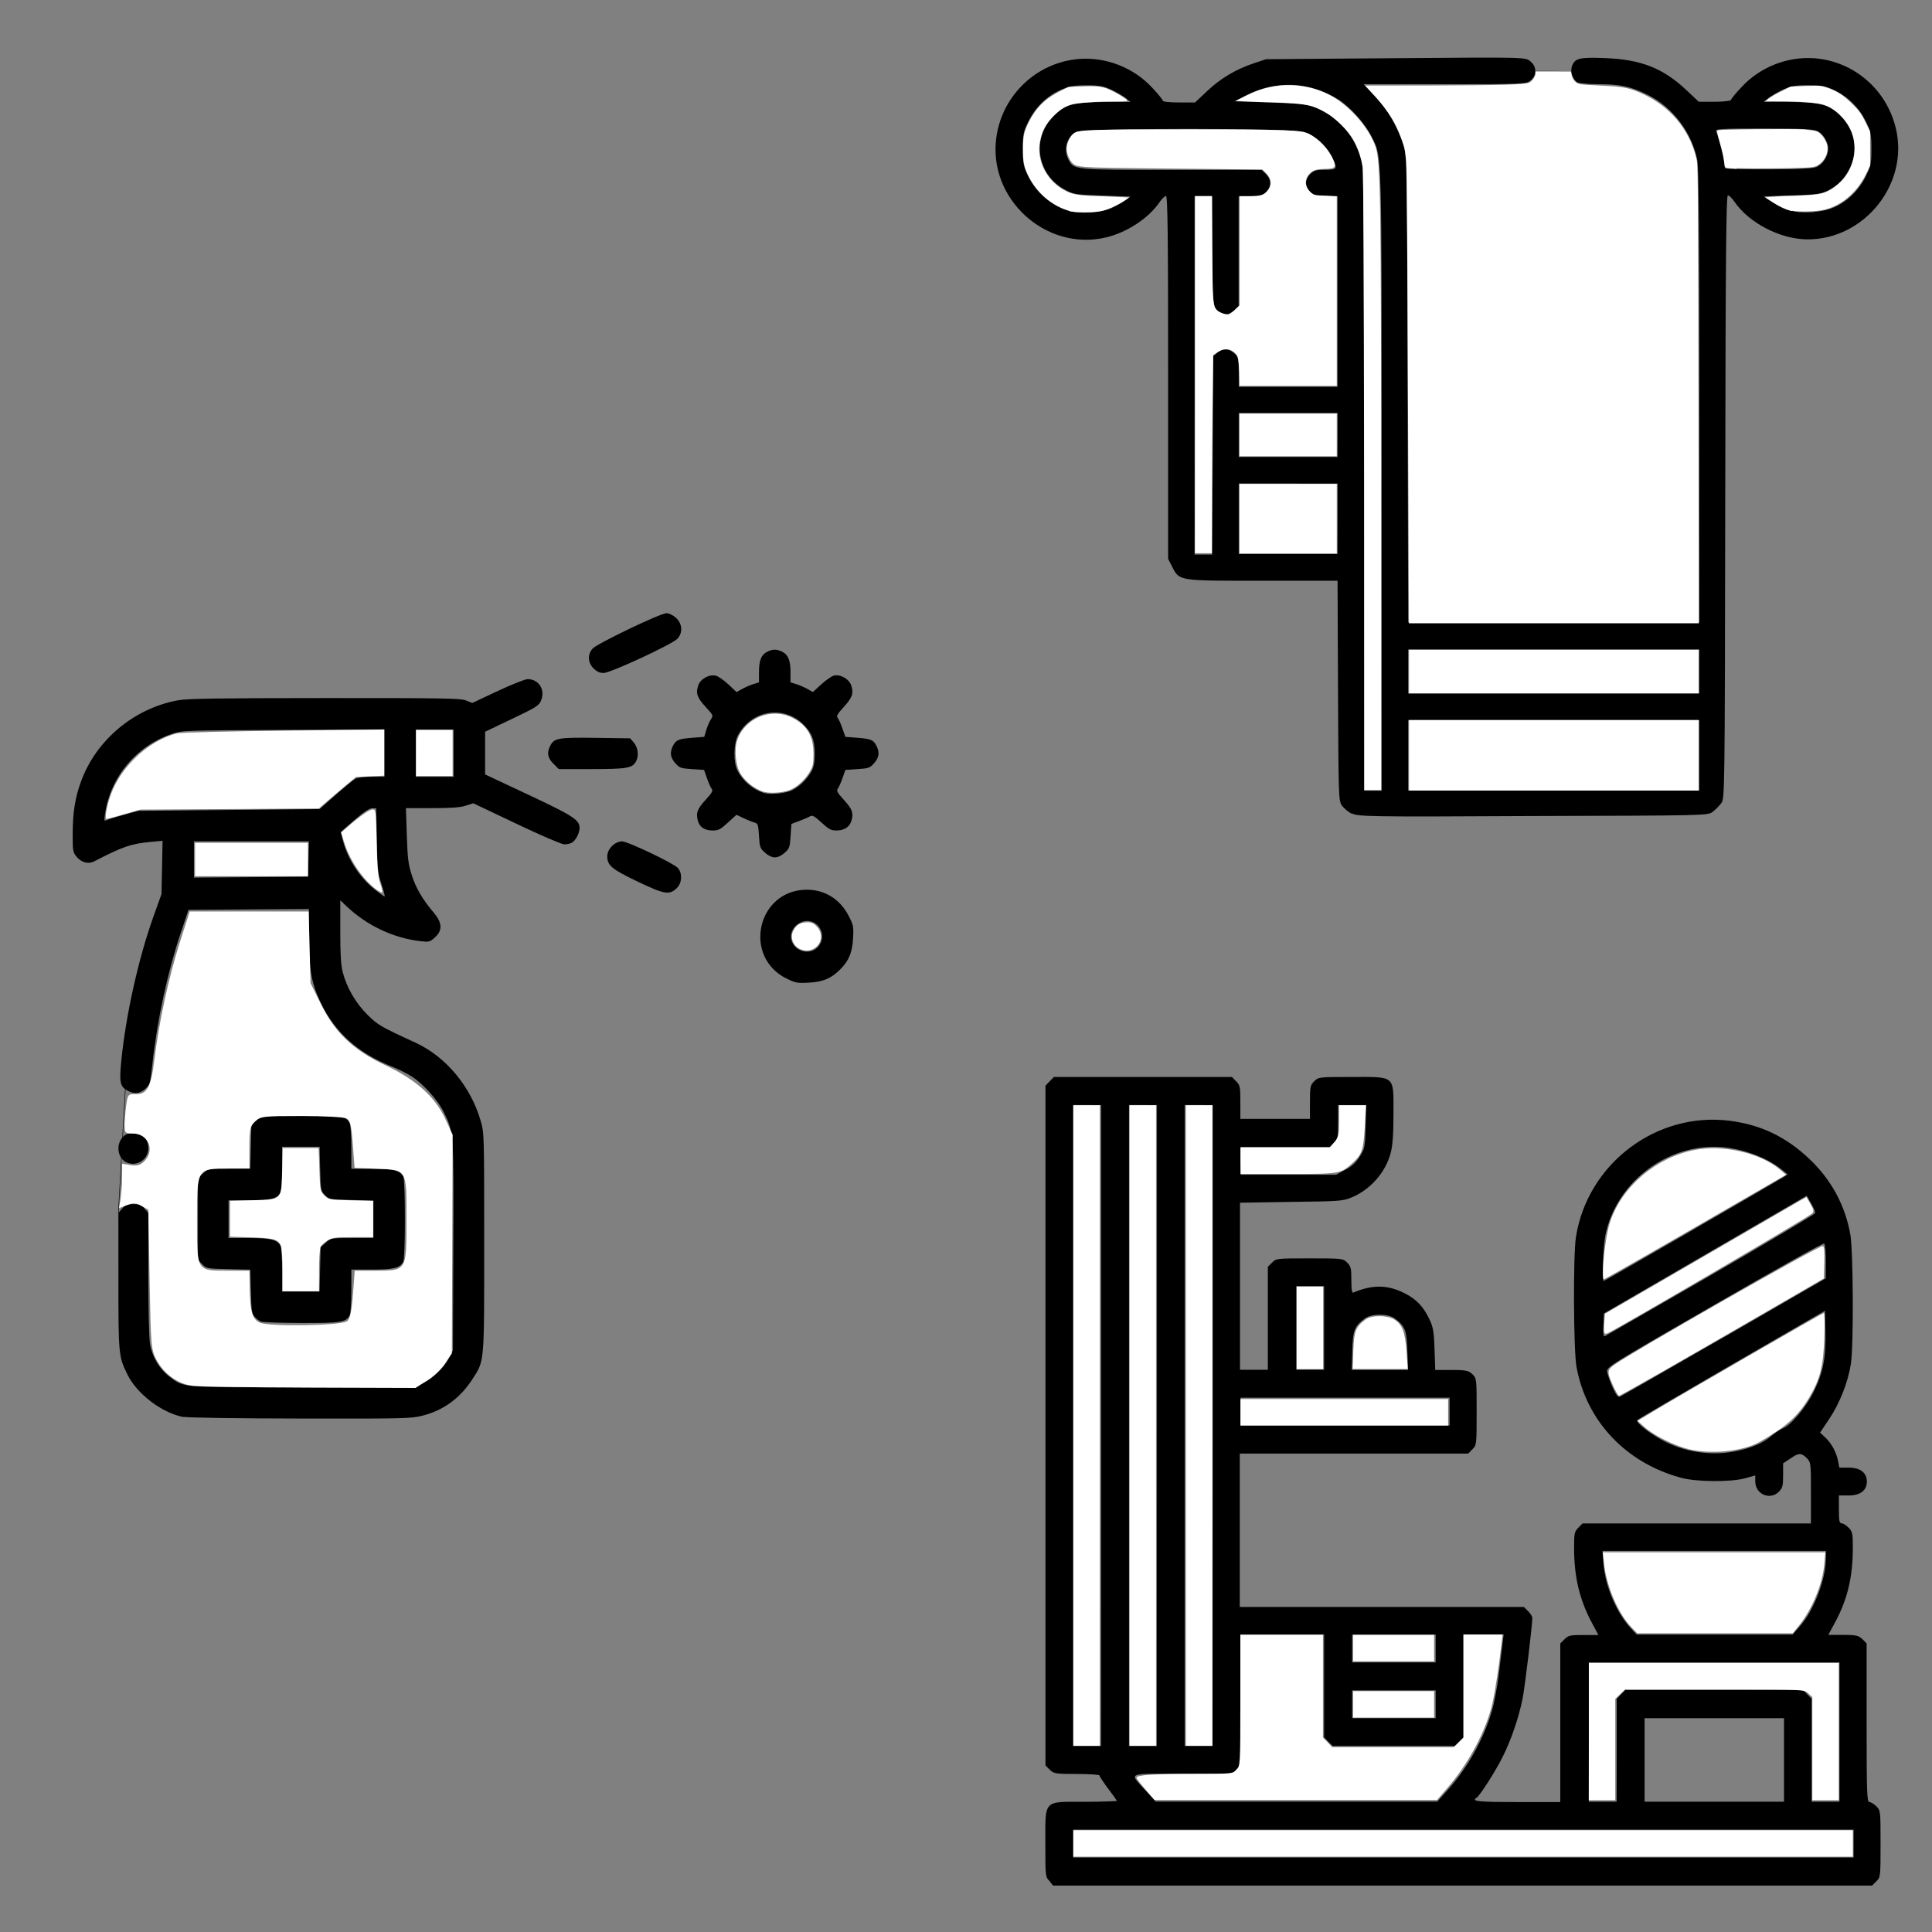 <?xml version="1.0" encoding="UTF-8" standalone="no"?>
<!-- Created with Inkscape (http://www.inkscape.org/) -->

<svg
   width="64"
   height="64"
   viewBox="0 0 16.933 16.933"
   version="1.1"
   id="svg8"
   inkscape:version="1.2.2 (732a01da63, 2022-12-09)"
   sodipodi:docname="cleaning_bathroom.svg"
   xmlns:inkscape="http://www.inkscape.org/namespaces/inkscape"
   xmlns:sodipodi="http://sodipodi.sourceforge.net/DTD/sodipodi-0.dtd"
   xmlns="http://www.w3.org/2000/svg"
   xmlns:svg="http://www.w3.org/2000/svg"
   xmlns:rdf="http://www.w3.org/1999/02/22-rdf-syntax-ns#"
   xmlns:cc="http://creativecommons.org/ns#"
   xmlns:dc="http://purl.org/dc/elements/1.1/">
  <rect x="0" y="0" width="16.933" height="16.933" fill="#808080" stroke="none"/>
  <defs
     id="defs2" />
  <sodipodi:namedview
     id="base"
     pagecolor="#ffffff"
     bordercolor="#666666"
     borderopacity="1.0"
     inkscape:pageopacity="0.0"
     inkscape:pageshadow="2"
     inkscape:zoom="6"
     inkscape:cx="45.083333"
     inkscape:cy="35.166667"
     inkscape:document-units="mm"
     inkscape:current-layer="layer1"
     showgrid="false"
     units="px"
     inkscape:window-width="1920"
     inkscape:window-height="1009"
     inkscape:window-x="-8"
     inkscape:window-y="1072"
     inkscape:window-maximized="1"
     inkscape:showpageshadow="2"
     inkscape:pagecheckerboard="0"
     inkscape:deskcolor="#d1d1d1" />
  <g
     inkscape:label="Layer 1"
     inkscape:groupmode="layer"
     id="layer1"
     transform="translate(0,-280.067)">
    <path
       style="fill:#ffffff;stroke-width:0.029;stroke-miterlimit:4;stroke-dasharray:none"
       d=""
       id="path7728"
       inkscape:connector-curvature="0"
       transform="matrix(0.265,0,0,0.265,0,280.067)" />
    <g
       transform="matrix(0.462,0,0,0.462,0.276,155.678)"
       id="layer1-9"
       inkscape:label="Layer 1">
      <path
         inkscape:connector-curvature="0"
         id="path5367"
         d="M 2.888,296.124 C 2.474,296.046 1.997,295.683 1.816,295.308 1.653,294.972 1.649,294.936 1.649,293.541 l -3.498e-4,-1.29 0.072,-0.084 c 0.06,-0.07 0.096,-0.084 0.212,-0.084 0.116,0 0.152,0.014 0.212,0.084 l 0.072,0.084 v 1.153 c 0,0.701 0.013,1.226 0.033,1.34 0.042,0.241 0.18,0.471 0.367,0.612 0.283,0.214 0.207,0.208 2.557,0.199 l 2.104,-0.009 0.149,-0.069 c 0.188,-0.086 0.385,-0.275 0.488,-0.469 l 0.08,-0.149 0.008,-1.962 c 0.009,-2.171 0.009,-2.173 -0.181,-2.558 -0.113,-0.229 -0.39,-0.538 -0.609,-0.678 -0.085,-0.054 -0.259,-0.141 -0.388,-0.192 -0.618,-0.245 -1.054,-0.632 -1.322,-1.175 -0.189,-0.383 -0.24,-0.654 -0.24,-1.279 l -2.15e-4,-0.53 -1.142,0.008 -1.142,0.008 -0.141,0.418 c -0.254,0.754 -0.453,1.669 -0.544,2.507 -0.041,0.373 -0.046,0.391 -0.135,0.47 -0.103,0.092 -0.202,0.104 -0.326,0.04 -0.154,-0.079 -0.17,-0.155 -0.128,-0.579 0.085,-0.857 0.324,-1.931 0.607,-2.723 l 0.155,-0.433 0.01,-0.505 0.01,-0.505 -0.217,0.02 c -0.383,0.036 -0.533,0.087 -1.078,0.369 -0.112,0.058 -0.242,0.025 -0.335,-0.086 -0.071,-0.084 -0.075,-0.11 -0.075,-0.418 0,-0.416 0.043,-0.692 0.156,-1.005 0.285,-0.789 1.007,-1.395 1.845,-1.546 0.177,-0.032 0.761,-0.041 2.784,-0.042 2.265,-6.1e-4 2.573,0.004 2.678,0.046 l 0.118,0.047 0.481,-0.226 c 0.266,-0.125 0.521,-0.226 0.57,-0.226 0.21,0 0.338,0.203 0.254,0.403 -0.042,0.101 -0.083,0.127 -0.554,0.352 l -0.508,0.243 v 0.405 0.405 l 0.825,0.387 c 0.849,0.399 0.967,0.475 0.967,0.63 0,0.097 -0.076,0.241 -0.148,0.279 -0.032,0.017 -0.095,0.031 -0.142,0.031 -0.046,0 -0.454,-0.175 -0.905,-0.39 l -0.821,-0.39 -0.145,0.046 c -0.107,0.034 -0.276,0.046 -0.639,0.046 H 7.103 l 0.017,0.515 c 0.015,0.44 0.028,0.55 0.094,0.756 0.078,0.245 0.206,0.464 0.42,0.716 0.16,0.189 0.166,0.335 0.018,0.467 -0.095,0.085 -0.111,0.089 -0.273,0.07 -0.514,-0.058 -1.023,-0.3 -1.409,-0.669 l -0.112,-0.107 v 0.591 c 0,0.443 0.012,0.638 0.047,0.775 0.074,0.288 0.242,0.578 0.462,0.799 0.198,0.199 0.251,0.23 0.917,0.536 0.576,0.265 1.049,0.83 1.237,1.482 0.067,0.232 0.067,0.242 0.067,2.308 0,2.333 0.009,2.234 -0.228,2.601 -0.228,0.352 -0.543,0.583 -0.934,0.683 -0.226,0.058 -0.321,0.06 -2.313,0.057 -1.166,-10e-4 -2.143,-0.016 -2.227,-0.032 z M 6.641,286.015 c -0.071,-0.211 -0.078,-0.283 -0.089,-0.836 l -0.012,-0.605 -0.079,6.1e-4 c -0.055,5.7e-4 -0.157,0.069 -0.338,0.225 l -0.258,0.225 0.044,0.169 c 0.091,0.347 0.323,0.701 0.606,0.924 0.09,0.071 0.173,0.129 0.183,0.129 0.011,0 -0.016,-0.104 -0.058,-0.231 z m -1.386,-0.478 0.008,-0.336 H 4.172 3.082 v 0.344 0.344 l 1.082,-0.008 1.082,-0.008 z m -3.502,-0.839 0.269,-0.075 1.722,-0.017 1.722,-0.017 0.308,-0.272 c 0.17,-0.149 0.338,-0.287 0.374,-0.306 0.036,-0.019 0.174,-0.035 0.306,-0.035 h 0.241 v -0.449 -0.449 l -1.918,0.009 c -1.889,0.009 -1.921,0.01 -2.112,0.075 -0.677,0.23 -1.165,0.813 -1.27,1.515 -0.02,0.134 -0.018,0.143 0.035,0.12 0.031,-0.014 0.177,-0.059 0.325,-0.1 z m 6.255,-1.169 v -0.448 H 7.65 7.291 v 0.448 0.448 H 7.65 8.008 Z M 4.351,294.31 c -0.033,-0.013 -0.087,-0.054 -0.119,-0.091 -0.052,-0.058 -0.061,-0.117 -0.07,-0.479 l -0.01,-0.413 -0.415,-0.01 c -0.408,-0.01 -0.416,-0.011 -0.497,-0.092 l -0.083,-0.083 v -0.778 -0.778 l 0.098,-0.087 c 0.097,-0.087 0.098,-0.087 0.497,-0.087 H 4.151 l 0.01,-0.42 0.01,-0.42 0.098,-0.087 0.098,-0.087 h 0.732 c 0.776,0 0.866,0.014 0.938,0.148 0.017,0.032 0.031,0.24 0.031,0.462 v 0.405 h 0.39 c 0.412,0 0.532,0.03 0.595,0.148 0.041,0.077 0.041,1.538 0,1.616 -0.063,0.118 -0.183,0.148 -0.595,0.148 h -0.39 v 0.405 c 0,0.223 -0.014,0.431 -0.031,0.462 -0.071,0.133 -0.162,0.148 -0.916,0.146 -0.391,-8.1e-4 -0.737,-0.013 -0.77,-0.026 z m 1.124,-0.989 0.01,-0.42 0.098,-0.087 c 0.098,-0.087 0.098,-0.087 0.5,-0.087 h 0.403 v -0.356 -0.356 l -0.417,-0.01 c -0.411,-0.01 -0.419,-0.011 -0.5,-0.092 -0.081,-0.081 -0.083,-0.09 -0.093,-0.5 l -0.01,-0.417 H 5.109 4.754 v 0.405 c 0,0.223 -0.014,0.431 -0.031,0.462 -0.063,0.118 -0.183,0.148 -0.595,0.148 H 3.739 v 0.358 0.358 h 0.39 c 0.412,0 0.532,0.03 0.595,0.148 0.017,0.032 0.031,0.24 0.031,0.462 v 0.405 h 0.355 0.355 z m -3.666,-2.026 c -0.167,-0.071 -0.214,-0.323 -0.088,-0.47 0.06,-0.07 0.096,-0.084 0.212,-0.084 0.178,0 0.284,0.105 0.284,0.284 0,0.209 -0.216,0.352 -0.407,0.27 z m 12.508,-3.494 c -0.827,-0.418 -0.547,-1.668 0.377,-1.682 0.347,-0.005 0.64,0.173 0.804,0.488 0.095,0.182 0.1,0.207 0.088,0.432 -0.015,0.271 -0.079,0.428 -0.248,0.596 -0.169,0.169 -0.325,0.234 -0.596,0.247 -0.221,0.011 -0.253,0.005 -0.424,-0.082 z m 0.598,-0.592 c 0.149,-0.156 0.088,-0.417 -0.114,-0.484 -0.208,-0.069 -0.438,0.136 -0.386,0.342 0.056,0.222 0.344,0.304 0.5,0.141 z m -3.413,-1.243 c -0.499,-0.239 -0.579,-0.306 -0.579,-0.484 0,-0.135 0.144,-0.28 0.28,-0.28 0.11,0 0.98,0.415 1.06,0.505 0.087,0.099 0.079,0.281 -0.017,0.377 -0.141,0.141 -0.233,0.126 -0.744,-0.118 z m 2.411,-0.552 c -0.091,-0.081 -0.099,-0.103 -0.112,-0.319 -0.014,-0.217 -0.02,-0.233 -0.09,-0.252 -0.041,-0.011 -0.134,-0.049 -0.206,-0.083 l -0.131,-0.063 -0.163,0.149 c -0.141,0.129 -0.179,0.149 -0.288,0.149 -0.155,0 -0.249,-0.063 -0.282,-0.188 -0.038,-0.148 -0.011,-0.22 0.15,-0.396 0.118,-0.129 0.142,-0.171 0.114,-0.204 -0.019,-0.023 -0.06,-0.113 -0.09,-0.201 l -0.056,-0.16 -0.229,-0.015 c -0.212,-0.014 -0.235,-0.022 -0.316,-0.112 -0.096,-0.108 -0.109,-0.206 -0.043,-0.333 0.057,-0.11 0.105,-0.129 0.371,-0.15 l 0.221,-0.017 0.038,-0.128 c 0.021,-0.07 0.06,-0.162 0.087,-0.203 0.049,-0.074 0.047,-0.078 -0.098,-0.236 -0.163,-0.178 -0.191,-0.258 -0.142,-0.407 0.041,-0.125 0.208,-0.218 0.336,-0.186 0.046,0.012 0.153,0.087 0.238,0.166 l 0.154,0.145 0.101,-0.057 c 0.055,-0.032 0.151,-0.073 0.212,-0.093 l 0.112,-0.035 v -0.19 c 0,-0.226 0.042,-0.332 0.154,-0.389 0.104,-0.054 0.186,-0.054 0.29,0 0.112,0.058 0.154,0.164 0.154,0.389 v 0.19 l 0.112,0.035 c 0.062,0.019 0.157,0.061 0.212,0.092 l 0.1,0.057 0.16,-0.146 c 0.088,-0.08 0.195,-0.155 0.239,-0.166 0.122,-0.031 0.29,0.065 0.33,0.188 0.048,0.15 0.02,0.229 -0.144,0.409 -0.118,0.129 -0.142,0.171 -0.114,0.204 0.019,0.023 0.06,0.113 0.09,0.201 l 0.056,0.16 0.219,0.017 c 0.264,0.02 0.313,0.04 0.369,0.15 0.066,0.127 0.053,0.225 -0.043,0.333 -0.081,0.09 -0.104,0.099 -0.316,0.112 l -0.229,0.015 -0.056,0.16 c -0.031,0.088 -0.072,0.178 -0.09,0.201 -0.027,0.033 -0.003,0.075 0.116,0.206 0.16,0.175 0.186,0.244 0.148,0.388 -0.033,0.124 -0.134,0.193 -0.282,0.194 -0.108,5.6e-4 -0.146,-0.019 -0.289,-0.15 -0.138,-0.126 -0.174,-0.145 -0.219,-0.118 -0.03,0.018 -0.121,0.057 -0.203,0.088 l -0.149,0.056 -0.015,0.23 c -0.014,0.213 -0.022,0.236 -0.112,0.317 -0.061,0.055 -0.13,0.087 -0.186,0.087 -0.056,0 -0.125,-0.032 -0.186,-0.087 z m 0.53,-1.19 c 0.139,-0.071 0.283,-0.218 0.361,-0.365 0.039,-0.075 0.055,-0.168 0.055,-0.328 -1.13e-4,-0.254 -0.058,-0.396 -0.227,-0.558 -0.377,-0.36 -0.977,-0.255 -1.229,0.215 -0.085,0.159 -0.09,0.518 -0.009,0.672 0.105,0.2 0.284,0.352 0.496,0.422 0.123,0.04 0.425,0.01 0.553,-0.057 z m -4.542,-0.496 c -0.112,-0.112 -0.128,-0.208 -0.058,-0.344 0.074,-0.142 0.155,-0.156 0.865,-0.146 l 0.649,0.009 0.072,0.084 c 0.077,0.09 0.096,0.249 0.041,0.351 -0.07,0.13 -0.168,0.148 -0.837,0.148 h -0.631 z m 0.762,-1.807 c -0.11,-0.11 -0.118,-0.262 -0.02,-0.375 0.083,-0.095 1.288,-0.673 1.403,-0.673 0.048,-1e-5 0.122,0.036 0.178,0.086 0.127,0.113 0.137,0.292 0.023,0.404 -0.112,0.11 -1.265,0.644 -1.392,0.644 -0.076,0 -0.129,-0.024 -0.192,-0.087 z"
         style="fill:#000000;stroke-width:0.03" />
      <path
         inkscape:connector-curvature="0"
         id="path5371"
         d="m 1.418,284.634 c 0.072,-0.39 0.243,-0.708 0.538,-1.004 0.241,-0.241 0.546,-0.42 0.815,-0.478 0.075,-0.016 0.987,-0.039 2.028,-0.051 l 1.893,-0.022 v 0.438 0.438 l -0.268,0.013 -0.268,0.013 -0.18,0.149 c -0.099,0.082 -0.258,0.217 -0.353,0.299 l -0.173,0.15 -1.693,0.01 -1.693,0.01 -0.309,0.089 c -0.17,0.049 -0.321,0.089 -0.335,0.089 -0.015,0 -0.015,-0.061 1.015e-4,-0.143 z"
         style="fill:#ffffff;stroke-width:0.001;stroke-miterlimit:4;stroke-dasharray:none" />
      <path
         inkscape:connector-curvature="0"
         id="path5373"
         d="m 3.103,285.546 v -0.317 h 1.071 1.071 v 0.317 0.317 H 4.174 3.103 Z"
         style="fill:#ffffff;stroke-width:0.001;stroke-miterlimit:4;stroke-dasharray:none" />
      <path
         inkscape:connector-curvature="0"
         id="path5375"
         d="m 4.762,293.344 c 0,-0.215 -0.013,-0.424 -0.029,-0.466 -0.047,-0.124 -0.138,-0.151 -0.567,-0.164 l -0.4,-0.013 v -0.34 -0.34 l 0.421,-0.011 c 0.57,-0.014 0.555,5.8e-4 0.569,-0.569 l 0.01,-0.421 h 0.341 0.341 l 0.014,0.409 c 0.013,0.395 0.017,0.412 0.095,0.49 0.079,0.079 0.092,0.082 0.503,0.092 l 0.422,0.011 v 0.344 0.344 H 6.1 c -0.334,0 -0.394,0.008 -0.483,0.063 -0.056,0.035 -0.115,0.088 -0.132,0.119 -0.016,0.031 -0.03,0.233 -0.03,0.45 v 0.394 H 5.109 4.762 Z"
         style="fill:#ffffff;stroke-width:0.001;stroke-miterlimit:4;stroke-dasharray:none" />
      <path
         inkscape:connector-curvature="0"
         id="path5377"
         d="M 6.502,286.084 C 6.251,285.88 6.026,285.535 5.925,285.199 l -0.05,-0.166 0.114,-0.1 c 0.237,-0.207 0.423,-0.337 0.483,-0.337 0.06,0 0.062,0.02 0.076,0.626 0.011,0.49 0.026,0.657 0.066,0.769 0.029,0.079 0.047,0.158 0.041,0.176 -0.006,0.018 -0.075,-0.019 -0.154,-0.083 z"
         style="fill:#ffffff;stroke-width:0.001;stroke-miterlimit:4;stroke-dasharray:none" />
      <path
         inkscape:connector-curvature="0"
         id="path5379"
         d="m 7.295,283.525 v -0.437 H 7.642 7.989 v 0.437 0.437 H 7.642 7.295 Z"
         style="fill:#ffffff;stroke-width:0.001;stroke-miterlimit:4;stroke-dasharray:none" />
      <path
         inkscape:connector-curvature="0"
         id="path5381"
         d="m 13.863,284.253 c -0.157,-0.058 -0.312,-0.182 -0.408,-0.327 -0.094,-0.142 -0.128,-0.458 -0.069,-0.637 0.14,-0.426 0.648,-0.635 1.048,-0.432 0.282,0.143 0.401,0.348 0.401,0.691 0,0.192 -0.011,0.239 -0.087,0.359 -0.092,0.145 -0.237,0.272 -0.367,0.322 -0.146,0.056 -0.4,0.067 -0.518,0.024 z"
         style="fill:#ffffff;stroke-width:0.001;stroke-miterlimit:4;stroke-dasharray:none" />
      <path
         inkscape:connector-curvature="0"
         id="path5383"
         d="m 14.56,287.235 c -0.114,-0.062 -0.165,-0.201 -0.117,-0.318 0.05,-0.122 0.139,-0.18 0.275,-0.18 0.088,0 0.128,0.02 0.192,0.096 0.2,0.238 -0.074,0.552 -0.351,0.401 z"
         style="fill:#ffffff;stroke-width:0.001;stroke-miterlimit:4;stroke-dasharray:none" />
      <path
         inkscape:connector-curvature="0"
         id="path5404"
         d="m 1.795,289.629 -0.147,2.622"
         style="fill:none;stroke:#000000;stroke-width:0.01;stroke-linecap:butt;stroke-linejoin:miter;stroke-miterlimit:4;stroke-dasharray:none;stroke-opacity:1" />
      <path
         transform="matrix(0.265,0,0,0.265,0,280.067)"
         inkscape:connector-curvature="0"
         id="path5406"
         d="M 11.469,58.34 C 10.447,58.196 9.48,57.486 8.944,56.484 8.564,55.773 8.54,55.482 8.455,50.742 L 8.366,45.748 7.881,45.477 C 7.484,45.255 7.295,45.244 6.832,45.419 l -0.565,0.213 0.11,-0.663 c 0.06,-0.364 0.11,-1.079 0.111,-1.589 l 0.002,-0.926 0.605,0.098 c 0.464,0.075 0.693,0.01 0.982,-0.279 0.79,-0.79 0.284,-1.984 -0.842,-1.984 -0.524,0 -0.566,-0.045 -0.566,-0.6 0,-0.33 0.05,-0.967 0.112,-1.416 0.106,-0.77 0.142,-0.815 0.654,-0.8 0.84,0.024 1.122,-0.489 1.365,-2.487 0.325,-2.666 1.027,-5.904 1.815,-8.367 l 0.71,-2.222 h 4.259 4.259 l 0.066,2.562 0.066,2.562 0.748,1.51 c 1.025,2.069 2.314,3.287 4.648,4.391 2.174,1.029 3.529,2.25 4.267,3.849 l 0.512,1.109 -0.029,7.824 -0.029,7.824 -0.471,0.712 c -0.259,0.392 -0.845,0.949 -1.301,1.238 l -0.83,0.526 -7.599,-0.024 c -4.179,-0.013 -7.97,-0.076 -8.424,-0.14 z m 11.139,-4.622 c 0.197,-0.164 0.316,-0.728 0.405,-1.92 l 0.127,-1.688 h 1.497 c 2.223,0 2.211,0.02 2.211,-3.627 0,-3.678 0.054,-3.584 -2.113,-3.667 l -1.606,-0.062 -0.126,-1.685 c -0.102,-1.362 -0.188,-1.718 -0.45,-1.858 -0.178,-0.095 -1.63,-0.173 -3.226,-0.173 -2.734,0 -2.926,0.023 -3.315,0.388 -0.368,0.346 -0.413,0.552 -0.413,1.875 v 1.487 l -1.473,0.006 c -2.297,0.009 -2.277,-0.024 -2.277,3.718 0,3.678 -0.05,3.598 2.272,3.598 h 1.478 l 0.021,1.205 c 0.03,1.7 0.177,2.23 0.694,2.501 0.611,0.321 5.89,0.238 6.295,-0.099 z"
         style="fill:#ffffff;stroke-width:0.007;stroke-miterlimit:4;stroke-dasharray:none" />
    </g>
    <path
       style="fill:#ffffff;stroke-width:0.162;stroke-miterlimit:4;stroke-dasharray:none"
       d=""
       id="path8005"
       inkscape:connector-curvature="0"
       transform="matrix(0.265,0,0,0.265,0,280.067)" />
    <path
       style="opacity:1;fill:#000000;stroke-width:0.015"
       d="m 9.199,296.554 c -0.037,-0.037 -0.037,-0.04 -0.037,-0.329 0,-0.391 -0.023,-0.366 0.35,-0.366 0.152,0 0.276,-0.007 0.276,-0.007 0,-0.007 -0.034,-0.053 -0.076,-0.109 -0.042,-0.056 -0.076,-0.108 -0.076,-0.115 0,-0.007 -0.09,-0.013 -0.199,-0.013 -0.191,0 -0.201,-0.003 -0.237,-0.038 l -0.037,-0.037 v -2.979 -2.979 l 0.037,-0.038 0.037,-0.038 h 0.78 0.78 l 0.037,0.038 c 0.035,0.035 0.037,0.049 0.037,0.183 v 0.146 h 0.305 0.305 v -0.146 c 0,-0.134 0.003,-0.149 0.037,-0.183 0.037,-0.037 0.04,-0.038 0.329,-0.038 0.388,0 0.366,-0.019 0.366,0.324 0,0.175 -0.007,0.277 -0.024,0.34 -0.044,0.172 -0.18,0.326 -0.346,0.393 -0.075,0.031 -0.112,0.033 -0.528,0.038 l -0.447,0.007 v 0.732 0.732 h 0.122 0.122 v -0.451 -0.451 l 0.037,-0.037 c 0.037,-0.037 0.04,-0.037 0.329,-0.037 0.289,0 0.292,2.8e-4 0.329,0.037 0.033,0.033 0.037,0.051 0.037,0.154 0,0.087 0.005,0.115 0.019,0.108 0.167,-0.07 0.299,-0.069 0.448,0.007 0.105,0.052 0.169,0.121 0.223,0.24 0.027,0.059 0.035,0.11 0.039,0.253 l 0.006,0.179 h 0.144 c 0.133,0 0.147,0.007 0.182,0.037 0.037,0.037 0.037,0.04 0.037,0.329 0,0.289 -3.03e-4,0.292 -0.037,0.329 l -0.037,0.038 h -1.001 -1.001 v 0.672 0.672 h 1.245 1.245 l 0.037,0.037 c 0.021,0.021 0.037,0.047 0.037,0.059 0,0.065 -0.065,0.602 -0.085,0.706 -0.033,0.166 -0.1,0.363 -0.176,0.514 -0.064,0.128 -0.199,0.338 -0.227,0.356 -0.051,0.032 0.014,0.038 0.359,0.038 h 0.374 v -0.695 -0.695 l 0.037,-0.037 c 0.034,-0.034 0.05,-0.037 0.167,-0.037 h 0.13 l -0.059,-0.111 c -0.107,-0.202 -0.153,-0.397 -0.154,-0.65 -1.11e-4,-0.13 0.003,-0.145 0.037,-0.179 l 0.037,-0.038 h 1.001 1.001 v -0.268 c 0,-0.264 -8.26e-4,-0.268 -0.037,-0.305 -0.048,-0.047 -0.071,-0.047 -0.146,0.006 l -0.061,0.04 v 0.106 c 0,0.092 -0.005,0.11 -0.037,0.143 -0.078,0.078 -0.207,0.022 -0.207,-0.09 v -0.053 l -0.088,0.025 c -0.125,0.035 -0.437,0.033 -0.569,-0.006 -0.481,-0.132 -0.824,-0.498 -0.91,-0.971 -0.026,-0.144 -0.03,-0.974 -0.005,-1.135 0.1,-0.644 0.705,-1.103 1.349,-1.021 0.273,0.035 0.494,0.141 0.7,0.337 0.19,0.181 0.31,0.403 0.356,0.658 0.026,0.144 0.03,0.974 0.005,1.135 -0.025,0.161 -0.097,0.345 -0.189,0.482 l -0.081,0.121 0.046,0.043 c 0.055,0.052 0.098,0.131 0.112,0.208 l 0.011,0.056 h 0.083 c 0.1,0 0.158,0.045 0.158,0.122 0,0.078 -0.058,0.122 -0.16,0.122 h -0.085 v 0.122 c 0,0.1 0.004,0.122 0.024,0.122 0.013,0 0.04,0.017 0.061,0.038 0.034,0.035 0.037,0.049 0.037,0.179 -2.08e-4,0.254 -0.047,0.45 -0.155,0.65 l -0.06,0.111 h 0.131 c 0.119,0 0.134,0.007 0.168,0.037 l 0.037,0.038 v 0.695 c 0,0.617 0.003,0.695 0.024,0.695 0.013,0 0.04,0.017 0.061,0.037 0.037,0.037 0.037,0.04 0.037,0.329 0,0.289 -3.05e-4,0.292 -0.037,0.329 l -0.037,0.037 h -3.59 -3.589 z m 7.047,-0.329 v -0.122 H 12.826 9.406 v 0.122 0.122 h 3.42 3.42 z m -3.565,-0.462 c 0.179,-0.197 0.324,-0.455 0.396,-0.706 0.02,-0.068 0.047,-0.213 0.06,-0.322 0.013,-0.109 0.028,-0.23 0.033,-0.27 l 0.009,-0.073 h -0.177 -0.177 v 0.451 0.451 l -0.037,0.038 -0.037,0.037 h -0.536 -0.536 l -0.037,-0.037 -0.037,-0.038 v -0.451 -0.451 h -0.366 -0.366 v 0.573 0.573 l -0.037,0.037 -0.037,0.038 h -0.436 c -0.5,0 -0.469,-0.015 -0.321,0.149 l 0.087,0.095 h 1.234 1.234 z m 1.489,-0.356 v -0.451 l 0.037,-0.038 0.037,-0.038 h 0.78 0.78 l 0.037,0.038 0.037,0.038 v 0.451 0.451 h 0.122 0.122 v -0.611 -0.611 H 15.025 13.925 v 0.611 0.611 h 0.122 0.122 z m 1.466,0.085 v -0.366 H 15.025 14.414 v 0.366 0.366 h 0.611 0.611 z m -5.985,-2.931 v -2.809 H 9.528 9.406 v 2.809 2.809 h 0.122 0.122 z m 0.489,0 v -2.809 H 10.017 9.895 v 2.809 2.809 h 0.122 0.122 z m 0.489,0 v -2.809 H 10.505 10.383 v 2.809 2.809 h 0.122 0.122 z m 1.954,2.443 v -0.122 h -0.366 -0.366 v 0.122 0.122 h 0.366 0.366 z m 0,-0.489 v -0.122 h -0.366 -0.366 v 0.122 0.122 h 0.366 0.366 z m 3.191,-0.194 c 0.124,-0.14 0.229,-0.413 0.229,-0.596 l 2.66e-4,-0.065 h -0.979 -0.979 l 0.008,0.111 c 0.015,0.2 0.117,0.437 0.245,0.572 l 0.047,0.05 h 0.683 0.683 z m -0.546,-1.538 c 0.129,-0.028 0.229,-0.071 0.296,-0.13 0.029,-0.025 0.075,-0.056 0.102,-0.067 0.074,-0.031 0.202,-0.184 0.271,-0.323 0.081,-0.164 0.108,-0.301 0.102,-0.527 l -0.004,-0.181 -0.816,0.472 c -0.449,0.26 -0.822,0.478 -0.829,0.486 -0.02,0.02 0.132,0.136 0.257,0.196 0.192,0.092 0.413,0.119 0.621,0.074 z m -2.523,-0.344 v -0.122 h -0.916 -0.916 v 0.122 0.122 h 0.916 0.916 z m 2.408,-0.654 0.889,-0.514 1.37e-4,-0.148 c 7.6e-5,-0.082 -0.006,-0.152 -0.014,-0.157 -0.008,-0.007 -0.441,0.237 -0.962,0.537 -0.942,0.543 -0.948,0.547 -0.94,0.59 0.004,0.024 0.026,0.085 0.048,0.134 0.031,0.068 0.047,0.088 0.065,0.081 0.013,-0.007 0.424,-0.241 0.914,-0.524 z m -3.508,-0.079 v -0.366 h -0.122 -0.122 v 0.366 0.366 h 0.122 0.122 z m 0.73,0.2 c -0.006,-0.18 -0.019,-0.214 -0.11,-0.283 -0.059,-0.044 -0.204,-0.044 -0.263,0 -0.091,0.068 -0.105,0.102 -0.11,0.283 l -0.005,0.167 h 0.247 0.247 z m 2.659,-0.662 c 0.499,-0.289 0.91,-0.534 0.914,-0.544 0.004,-0.01 -0.012,-0.048 -0.034,-0.085 l -0.039,-0.068 -0.889,0.516 -0.889,0.516 -0.004,0.103 c -0.004,0.08 -9.7e-5,0.102 0.015,0.095 0.011,-0.007 0.428,-0.245 0.928,-0.534 z m -0.164,-0.394 c 0.422,-0.244 0.783,-0.454 0.803,-0.467 l 0.035,-0.023 -0.058,-0.047 c -0.14,-0.113 -0.386,-0.195 -0.585,-0.195 -0.452,0 -0.862,0.331 -0.954,0.771 -0.021,0.099 -0.032,0.405 -0.015,0.405 0.004,0 0.353,-0.2 0.775,-0.444 z m -3.04,-0.53 c 0.059,-0.031 0.094,-0.063 0.128,-0.117 0.044,-0.07 0.046,-0.084 0.051,-0.263 l 0.005,-0.188 h -0.123 -0.123 v 0.146 c 0,0.134 -0.003,0.149 -0.037,0.183 l -0.037,0.038 h -0.39 -0.39 v 0.122 0.122 h 0.418 0.418 z"
       id="path9798"
       inkscape:connector-curvature="0" />
    <path
       style="opacity:1;fill:#ffffff;stroke-width:0.002;stroke-miterlimit:4;stroke-dasharray:none"
       d="m 9.407,292.561 v -2.807 h 0.116 0.116 v 2.807 2.807 H 9.522 9.407 Z"
       id="path9800"
       inkscape:connector-curvature="0" />
    <path
       style="opacity:1;fill:#ffffff;stroke-width:0.002;stroke-miterlimit:4;stroke-dasharray:none"
       d="m 9.9,292.561 v -2.807 h 0.116 0.116 v 2.807 2.807 H 10.016 9.9 Z"
       id="path9802"
       inkscape:connector-curvature="0" />
    <path
       style="opacity:1;fill:#ffffff;stroke-width:0.002;stroke-miterlimit:4;stroke-dasharray:none"
       d="m 10.394,292.561 v -2.807 h 0.116 0.116 v 2.807 2.807 h -0.116 -0.116 z"
       id="path9804"
       inkscape:connector-curvature="0" />
    <path
       style="opacity:1;fill:#ffffff;stroke-width:0.002;stroke-miterlimit:4;stroke-dasharray:none"
       d="m 10.872,290.24 v -0.116 h 0.392 0.392 l 0.04,-0.047 c 0.036,-0.043 0.04,-0.059 0.04,-0.185 v -0.138 h 0.118 0.118 l -0.01,0.186 c -0.011,0.198 -0.025,0.242 -0.097,0.31 -0.114,0.106 -0.11,0.106 -0.572,0.106 l -0.42,6e-5 z"
       id="path9806"
       inkscape:connector-curvature="0" />
    <path
       style="opacity:1;fill:#ffffff;stroke-width:0.002;stroke-miterlimit:4;stroke-dasharray:none"
       d="m 11.365,291.705 v -0.362 h 0.116 0.116 v 0.362 0.362 h -0.116 -0.116 z"
       id="path9808"
       inkscape:connector-curvature="0" />
    <path
       style="opacity:1;fill:#ffffff;stroke-width:0.002;stroke-miterlimit:4;stroke-dasharray:none"
       d="m 11.861,291.906 c 0.006,-0.172 0.021,-0.21 0.107,-0.274 0.052,-0.039 0.182,-0.04 0.249,-0.002 0.072,0.041 0.099,0.112 0.111,0.286 l 0.01,0.15 h -0.241 -0.241 z"
       id="path9810"
       inkscape:connector-curvature="0" />
    <path
       style="opacity:1;fill:#ffffff;stroke-width:0.002;stroke-miterlimit:4;stroke-dasharray:none"
       d="m 10.872,292.445 v -0.116 h 0.91 0.91 v 0.116 0.116 h -0.91 -0.91 z"
       id="path9812"
       inkscape:connector-curvature="0" />
    <path
       style="opacity:1;fill:#ffffff;stroke-width:0.002;stroke-miterlimit:4;stroke-dasharray:none"
       d="m 10.042,295.754 c -0.044,-0.05 -0.081,-0.098 -0.081,-0.106 0,-0.024 0.145,-0.034 0.502,-0.034 0.336,-1.2e-4 0.341,-4.4e-4 0.374,-0.036 0.033,-0.035 0.034,-0.042 0.034,-0.609 v -0.574 h 0.362 0.362 v 0.45 0.45 l 0.041,0.043 0.041,0.043 h 0.532 0.532 l 0.043,-0.042 0.043,-0.042 v -0.452 -0.452 h 0.171 0.171 l -0.01,0.089 c -0.021,0.184 -0.056,0.416 -0.078,0.511 -0.053,0.234 -0.204,0.521 -0.384,0.731 l -0.102,0.119 h -1.238 -1.238 z"
       id="path9814"
       inkscape:connector-curvature="0" />
    <path
       style="opacity:1;fill:#ffffff;stroke-width:0.002;stroke-miterlimit:4;stroke-dasharray:none"
       d="m 11.859,294.512 v -0.116 h 0.355 0.355 v 0.116 0.116 h -0.355 -0.355 z"
       id="path9816"
       inkscape:connector-curvature="0" />
    <path
       style="opacity:1;fill:#ffffff;stroke-width:0.002;stroke-miterlimit:4;stroke-dasharray:none"
       d="m 11.859,295.005 v -0.116 h 0.355 0.355 v 0.116 0.116 h -0.355 -0.355 z"
       id="path9818"
       inkscape:connector-curvature="0" />
    <path
       style="opacity:1;fill:#ffffff;stroke-width:0.002;stroke-miterlimit:4;stroke-dasharray:none"
       d="m 9.407,296.224 v -0.116 h 3.416 3.416 v 0.116 0.116 H 12.823 9.407 Z"
       id="path9820"
       inkscape:connector-curvature="0" />
    <path
       style="opacity:1;fill:#ffffff;stroke-width:0.002;stroke-miterlimit:4;stroke-dasharray:none"
       d="M 13.926,295.244 V 294.643 h 1.095 1.095 v 0.601 0.601 h -0.116 -0.116 v -0.452 -0.452 l -0.036,-0.033 c -0.036,-0.034 -0.036,-0.034 -0.82,-0.034 h -0.785 l -0.043,0.041 -0.043,0.042 v 0.444 0.444 h -0.116 -0.116 z"
       id="path9822"
       inkscape:connector-curvature="0" />
    <path
       style="opacity:1;fill:#ffffff;stroke-width:0.002;stroke-miterlimit:4;stroke-dasharray:none"
       d="m 14.3,294.331 c -0.118,-0.122 -0.22,-0.36 -0.242,-0.563 l -0.01,-0.096 h 0.975 0.975 l -0.009,0.104 c -0.015,0.174 -0.106,0.395 -0.223,0.54 l -0.053,0.066 h -0.682 -0.682 z"
       id="path9824"
       inkscape:connector-curvature="0" />
    <path
       style="opacity:1;fill:#ffffff;stroke-width:0.002;stroke-miterlimit:4;stroke-dasharray:none"
       d="m 14.797,292.767 c -0.121,-0.029 -0.301,-0.119 -0.381,-0.19 l -0.064,-0.057 0.13,-0.078 c 0.271,-0.163 1.493,-0.868 1.504,-0.868 0.006,0 0.007,0.099 0.003,0.22 -0.009,0.251 -0.036,0.358 -0.131,0.519 -0.096,0.162 -0.199,0.256 -0.433,0.39 -0.147,0.085 -0.426,0.113 -0.628,0.065 z"
       id="path9826"
       inkscape:connector-curvature="0" />
    <path
       style="opacity:1;fill:#ffffff;stroke-width:0.002;stroke-miterlimit:4;stroke-dasharray:none"
       d="m 14.136,292.208 c -0.052,-0.116 -0.051,-0.131 0.009,-0.177 0.134,-0.1 1.787,-1.043 1.83,-1.043 0.013,0 0.017,0.04 0.014,0.142 l -0.004,0.142 -0.424,0.246 c -0.851,0.493 -1.358,0.782 -1.371,0.782 -0.007,0 -0.031,-0.041 -0.054,-0.091 z"
       id="path9828"
       inkscape:connector-curvature="0" />
    <path
       style="opacity:1;fill:#ffffff;stroke-width:0.002;stroke-miterlimit:4;stroke-dasharray:none"
       d="m 14.061,291.748 c -0.004,-0.007 -0.004,-0.048 -3.15e-4,-0.09 l 0.006,-0.077 0.811,-0.47 c 0.446,-0.259 0.844,-0.489 0.883,-0.512 l 0.072,-0.041 0.035,0.062 c 0.03,0.052 0.032,0.065 0.014,0.083 -0.033,0.033 -1.727,1.024 -1.792,1.049 -0.012,0.007 -0.025,0.007 -0.029,-0.007 z"
       id="path9830"
       inkscape:connector-curvature="0" />
    <path
       style="opacity:1;fill:#ffffff;stroke-width:0.002;stroke-miterlimit:4;stroke-dasharray:none"
       d="m 14.049,291.223 c 9.34e-4,-0.138 0.031,-0.351 0.062,-0.445 0.103,-0.31 0.4,-0.564 0.739,-0.632 0.251,-0.05 0.58,0.026 0.753,0.174 l 0.051,0.043 -0.398,0.23 c -0.677,0.392 -1.192,0.687 -1.2,0.687 -0.004,0 -0.007,-0.026 -0.007,-0.058 z"
       id="path9832"
       inkscape:connector-curvature="0" />
    <path
       style="fill:#000000;stroke-width:0.015"
       d="m 11.848,287.2 c -0.03,-0.016 -0.068,-0.048 -0.085,-0.07 -0.031,-0.041 -0.032,-0.064 -0.036,-1.008 l -0.004,-0.965 H 11.069 c -0.745,0 -0.731,0.004 -0.796,-0.124 l -0.035,-0.068 v -1.59 c 0,-1.262 -0.004,-1.59 -0.019,-1.59 -0.011,7e-5 -0.036,0.025 -0.057,0.055 -0.095,0.14 -0.286,0.265 -0.469,0.308 -0.529,0.125 -1.038,-0.342 -0.96,-0.881 0.053,-0.368 0.354,-0.653 0.722,-0.683 0.237,-0.019 0.478,0.074 0.642,0.25 0.052,0.056 0.095,0.108 0.095,0.116 0,0.009 0.061,0.015 0.141,0.015 h 0.141 l 0.105,-0.099 c 0.119,-0.112 0.251,-0.191 0.409,-0.244 l 0.108,-0.036 1.138,-0.009 c 1.137,-0.009 1.138,-0.009 1.179,0.028 0.057,0.045 0.057,0.124 8.58e-4,0.168 -0.04,0.031 -0.056,0.032 -0.752,0.032 h -0.711 l 0.108,0.115 c 0.114,0.122 0.196,0.267 0.246,0.434 0.026,0.087 0.028,0.229 0.032,2.13 l 0.005,2.038 h 1.276 1.276 v -1.977 c 0,-1.362 -0.005,-2.005 -0.017,-2.069 -0.045,-0.244 -0.216,-0.47 -0.438,-0.579 -0.148,-0.073 -0.241,-0.092 -0.438,-0.092 -0.08,0 -0.158,-0.009 -0.174,-0.015 -0.043,-0.023 -0.067,-0.096 -0.049,-0.144 0.026,-0.069 0.065,-0.078 0.286,-0.07 0.32,0.012 0.512,0.088 0.719,0.283 l 0.106,0.1 h 0.141 c 0.08,0 0.141,-0.009 0.141,-0.015 0,-0.009 0.043,-0.061 0.095,-0.116 0.164,-0.176 0.405,-0.269 0.642,-0.25 0.344,0.029 0.629,0.276 0.709,0.617 0.114,0.483 -0.274,0.97 -0.773,0.97 -0.238,0 -0.515,-0.143 -0.643,-0.331 -0.021,-0.03 -0.046,-0.055 -0.057,-0.055 -0.015,-7e-5 -0.02,0.554 -0.023,2.643 -0.004,2.643 -0.004,2.644 -0.036,2.686 -0.018,0.023 -0.051,0.057 -0.075,0.075 -0.042,0.032 -0.055,0.032 -1.577,0.036 -1.471,0.008 -1.536,0.005 -1.588,-0.025 z m 0.262,-2.922 c -2.91e-4,-2.971 0.003,-2.829 -0.09,-3.016 -0.057,-0.114 -0.185,-0.256 -0.288,-0.322 -0.251,-0.159 -0.552,-0.172 -0.815,-0.035 l -0.097,0.05 0.309,0.01 c 0.237,0.009 0.325,0.015 0.378,0.036 0.231,0.088 0.388,0.274 0.432,0.512 0.012,0.064 0.017,0.903 0.017,2.788 v 2.696 h 0.077 0.077 l -2.69e-4,-2.718 z m 2.784,2.409 v -0.309 h -1.276 -1.276 v 0.309 0.309 h 1.276 1.276 z m 0,-0.735 v -0.193 h -1.276 -1.276 v 0.193 0.193 h 1.276 1.276 z m -4.265,-1.896 0.004,-0.868 0.036,-0.03 c 0.048,-0.039 0.108,-0.037 0.152,0.008 0.032,0.03 0.036,0.048 0.036,0.162 v 0.129 h 0.433 0.433 v -0.835 -0.835 h -0.101 c -0.087,0 -0.107,-0.009 -0.139,-0.038 -0.048,-0.049 -0.048,-0.108 0,-0.156 0.032,-0.032 0.053,-0.038 0.131,-0.038 0.109,0 0.113,-0.009 0.055,-0.122 -0.047,-0.092 -0.143,-0.177 -0.237,-0.209 -0.105,-0.036 -1.93,-0.037 -1.999,-3.8e-4 -0.084,0.043 -0.115,0.151 -0.069,0.24 0.048,0.093 0.038,0.092 0.904,0.092 h 0.79 l 0.038,0.038 c 0.048,0.049 0.048,0.108 0,0.156 -0.033,0.032 -0.052,0.038 -0.139,0.038 h -0.101 v 0.48 0.48 l -0.038,0.038 c -0.042,0.043 -0.066,0.046 -0.122,0.021 -0.068,-0.03 -0.072,-0.065 -0.072,-0.556 v -0.463 h -0.077 -0.077 v 1.57 1.57 h 0.077 0.077 z m 1.095,0.558 v -0.309 H 11.29 10.857 v 0.309 0.309 h 0.433 0.433 z m 0,-0.735 v -0.193 H 11.29 10.857 v 0.193 0.193 h 0.433 0.433 z m -1.988,-1.986 c 0.039,-0.017 0.094,-0.048 0.121,-0.067 l 0.05,-0.036 -0.247,-0.009 c -0.239,-0.009 -0.25,-0.01 -0.331,-0.054 -0.242,-0.134 -0.289,-0.448 -0.096,-0.641 0.105,-0.105 0.174,-0.124 0.45,-0.125 l 0.225,-3.8e-4 -0.039,-0.032 c -0.021,-0.018 -0.077,-0.051 -0.124,-0.073 -0.072,-0.034 -0.106,-0.041 -0.224,-0.041 -0.118,0 -0.152,0.009 -0.227,0.041 -0.123,0.057 -0.22,0.153 -0.28,0.274 -0.045,0.092 -0.05,0.115 -0.05,0.242 0,0.118 0.006,0.153 0.041,0.226 0.074,0.157 0.207,0.273 0.368,0.318 0.096,0.028 0.274,0.016 0.364,-0.024 z m 6.34,-0.009 c 0.119,-0.054 0.217,-0.151 0.276,-0.271 0.046,-0.092 0.05,-0.115 0.05,-0.242 0,-0.126 -0.005,-0.15 -0.05,-0.242 -0.06,-0.121 -0.157,-0.216 -0.28,-0.274 -0.075,-0.035 -0.109,-0.041 -0.227,-0.041 -0.118,0 -0.152,0.009 -0.224,0.041 -0.047,0.023 -0.102,0.055 -0.124,0.073 l -0.039,0.032 0.218,3.9e-4 c 0.278,0.002 0.354,0.021 0.456,0.123 0.147,0.147 0.162,0.358 0.037,0.53 -0.034,0.046 -0.083,0.089 -0.134,0.116 -0.076,0.039 -0.097,0.043 -0.329,0.05 l -0.247,0.009 0.046,0.032 c 0.125,0.088 0.22,0.115 0.375,0.107 0.076,-0.008 0.139,-0.018 0.196,-0.044 z m -0.145,-0.359 c 0.051,-0.026 0.092,-0.095 0.092,-0.154 0,-0.059 -0.041,-0.128 -0.092,-0.154 -0.037,-0.019 -0.121,-0.023 -0.473,-0.023 -0.401,0 -0.427,0.002 -0.416,0.028 0.025,0.059 0.069,0.23 0.069,0.268 0,0.023 0.004,0.045 0.01,0.051 0.006,0.009 0.18,0.01 0.387,0.01 0.307,0 0.386,-0.009 0.422,-0.023 z"
       id="path13681"
       inkscape:connector-curvature="0" />
    <path
       style="fill:none;stroke:#000000;stroke-width:0.001;stroke-linecap:butt;stroke-linejoin:miter;stroke-miterlimit:4;stroke-dasharray:none;stroke-opacity:1"
       d="m 13.252,280.685 0.703,0.009"
       id="path13683"
       inkscape:connector-curvature="0" />
    <path
       style="fill:#ffffff;stroke-width:0;stroke-miterlimit:4;stroke-dasharray:none"
       d="m 12.348,285.474 c -2.25e-4,-0.029 -0.003,-0.914 -0.008,-1.967 -0.004,-1.118 -0.01,-1.958 -0.015,-2.019 -0.006,-0.074 -0.013,-0.122 -0.026,-0.16 -0.061,-0.178 -0.128,-0.288 -0.267,-0.439 l -0.067,-0.072 0.538,-4.1e-4 c 0.659,-0.002 0.863,-0.009 0.899,-0.025 0.029,-0.015 0.056,-0.055 0.056,-0.081 l 2.7e-5,-0.017 h 0.155 0.155 l 0.005,0.024 c 0.009,0.043 0.034,0.076 0.066,0.084 0.016,0.008 0.104,0.011 0.197,0.016 0.185,0.009 0.234,0.017 0.336,0.061 0.257,0.11 0.435,0.317 0.497,0.581 0.013,0.054 0.014,0.19 0.017,2.064 l 0.003,2.006 h -1.27 -1.27 z"
       id="path13685"
       inkscape:connector-curvature="0" />
    <path
       style="fill:#ffffff;stroke-width:0;stroke-miterlimit:4;stroke-dasharray:none"
       d="m 11.956,284.299 c -0.003,-1.77 -0.006,-2.719 -0.012,-2.76 -0.01,-0.081 -0.04,-0.171 -0.082,-0.245 -0.047,-0.084 -0.16,-0.195 -0.248,-0.244 -0.124,-0.07 -0.184,-0.079 -0.57,-0.089 l -0.214,-0.009 0.077,-0.039 c 0.095,-0.048 0.167,-0.073 0.252,-0.088 0.165,-0.029 0.34,-0.005 0.493,0.074 0.169,0.085 0.349,0.288 0.405,0.457 0.043,0.131 0.048,0.42 0.048,3.267 l 2.52e-4,2.369 h -0.074 -0.074 z"
       id="path13687"
       inkscape:connector-curvature="0" />
    <path
       style="fill:#ffffff;stroke-width:0;stroke-miterlimit:4;stroke-dasharray:none"
       d="m 10.474,283.351 v -1.566 h 0.074 0.074 l 0.003,0.455 c 0.003,0.476 0.006,0.508 0.039,0.543 0.022,0.024 0.079,0.044 0.104,0.038 0.011,-0.005 0.038,-0.021 0.059,-0.041 l 0.038,-0.036 v -0.479 -0.479 h 0.086 c 0.097,0 0.126,-0.009 0.158,-0.046 0.042,-0.05 0.036,-0.109 -0.016,-0.159 l -0.029,-0.028 -0.758,-0.008 c -0.776,-0.008 -0.84,-0.009 -0.89,-0.035 -0.034,-0.019 -0.067,-0.087 -0.067,-0.138 0,-0.049 0.03,-0.114 0.063,-0.137 0.044,-0.031 0.132,-0.034 1.003,-0.034 0.888,8e-5 0.98,0.007 1.052,0.037 0.086,0.04 0.178,0.136 0.218,0.229 0.029,0.069 0.018,0.08 -0.084,0.081 -0.07,0.002 -0.102,0.014 -0.132,0.052 -0.041,0.054 -0.029,0.118 0.031,0.163 0.018,0.014 0.035,0.017 0.119,0.019 l 0.097,0.005 v 0.831 0.831 h -0.426 -0.426 l -8.15e-4,-0.061 c -3.07e-4,-0.033 -0.003,-0.091 -0.006,-0.129 -0.005,-0.056 -0.009,-0.072 -0.025,-0.089 -0.047,-0.05 -0.103,-0.056 -0.161,-0.016 l -0.038,0.026 -0.005,0.366 c -0.003,0.202 -0.005,0.592 -0.006,0.868 l -9.58e-4,0.502 h -0.074 -0.074 z"
       id="path13689"
       inkscape:connector-curvature="0" />
    <path
       style="fill:#ffffff;stroke-width:0;stroke-miterlimit:4;stroke-dasharray:none"
       d="m 10.864,283.879 v -0.187 h 0.426 0.426 v 0.187 0.187 h -0.426 -0.426 z"
       id="path13691"
       inkscape:connector-curvature="0" />
    <path
       style="fill:#ffffff;stroke-width:0;stroke-miterlimit:4;stroke-dasharray:none"
       d="m 10.864,284.613 v -0.305 h 0.426 0.426 v 0.305 0.305 h -0.426 -0.426 z"
       id="path13693"
       inkscape:connector-curvature="0" />
    <path
       style="fill:#ffffff;stroke-width:0;stroke-miterlimit:4;stroke-dasharray:none"
       d="m 9.369,281.914 c -0.145,-0.04 -0.284,-0.159 -0.355,-0.304 -0.039,-0.08 -0.048,-0.123 -0.048,-0.235 0,-0.114 0.009,-0.156 0.053,-0.242 0.065,-0.126 0.143,-0.203 0.274,-0.268 l 0.073,-0.036 0.132,-0.005 c 0.157,-0.007 0.199,0.009 0.304,0.069 0.106,0.064 0.107,0.063 -0.024,0.063 -0.163,3.1e-4 -0.341,0.013 -0.39,0.028 -0.059,0.017 -0.108,0.05 -0.166,0.112 -0.058,0.062 -0.089,0.122 -0.106,0.205 -0.036,0.172 0.06,0.358 0.226,0.44 0.072,0.035 0.113,0.041 0.365,0.048 l 0.19,0.009 -0.034,0.023 c -0.063,0.043 -0.155,0.085 -0.21,0.096 -0.069,0.015 -0.231,0.015 -0.284,-3.8e-4 z"
       id="path13695"
       inkscape:connector-curvature="0" />
    <path
       style="fill:#ffffff;stroke-width:0;stroke-miterlimit:4;stroke-dasharray:none"
       d="m 15.221,281.546 c -0.096,-0.005 -0.1,-0.008 -0.103,-0.021 -0.002,-0.01 -0.007,-0.043 -0.012,-0.073 -0.004,-0.03 -0.021,-0.096 -0.035,-0.145 -0.018,-0.059 -0.024,-0.092 -0.019,-0.097 0.01,-0.01 0.63,-0.015 0.758,-0.009 0.073,0.009 0.106,0.011 0.125,0.023 0.034,0.02 0.074,0.081 0.081,0.123 0.012,0.08 -0.047,0.167 -0.124,0.184 -0.042,0.01 -0.481,0.016 -0.671,0.01 z"
       id="path13697"
       inkscape:connector-curvature="0" />
    <path
       style="fill:#ffffff;stroke-width:0;stroke-miterlimit:4;stroke-dasharray:none"
       d="m 15.705,281.917 c -0.048,-0.011 -0.107,-0.038 -0.173,-0.081 l -0.062,-0.039 0.039,-0.004 c 0.022,-0.002 0.124,-0.009 0.227,-0.01 0.224,-0.01 0.261,-0.017 0.348,-0.081 0.161,-0.116 0.217,-0.338 0.13,-0.51 -0.05,-0.098 -0.14,-0.179 -0.231,-0.207 -0.058,-0.018 -0.219,-0.03 -0.403,-0.03 l -0.108,-2.7e-4 0.03,-0.024 c 0.017,-0.013 0.067,-0.043 0.111,-0.064 l 0.081,-0.041 0.135,-0.005 c 0.127,-0.005 0.138,-0.002 0.191,0.017 0.085,0.03 0.138,0.064 0.216,0.142 0.062,0.062 0.076,0.081 0.113,0.155 l 0.042,0.085 v 0.149 0.149 l -0.029,0.061 c -0.08,0.169 -0.212,0.285 -0.37,0.326 -0.066,0.017 -0.229,0.021 -0.287,0.009 z"
       id="path13699"
       inkscape:connector-curvature="0" />
    <path
       style="fill:#ffffff;stroke-width:0;stroke-miterlimit:4;stroke-dasharray:none"
       d="m 12.349,285.953 v -0.191 h 1.269 1.269 v 0.191 0.191 h -1.269 -1.269 z"
       id="path13701"
       inkscape:connector-curvature="0" />
    <path
       style="fill:#ffffff;stroke-width:0;stroke-miterlimit:4;stroke-dasharray:none"
       d="m 12.349,286.687 v -0.309 h 1.269 1.269 v 0.309 0.309 h -1.269 -1.269 z"
       id="path13703"
       inkscape:connector-curvature="0" />
  </g>
</svg>
